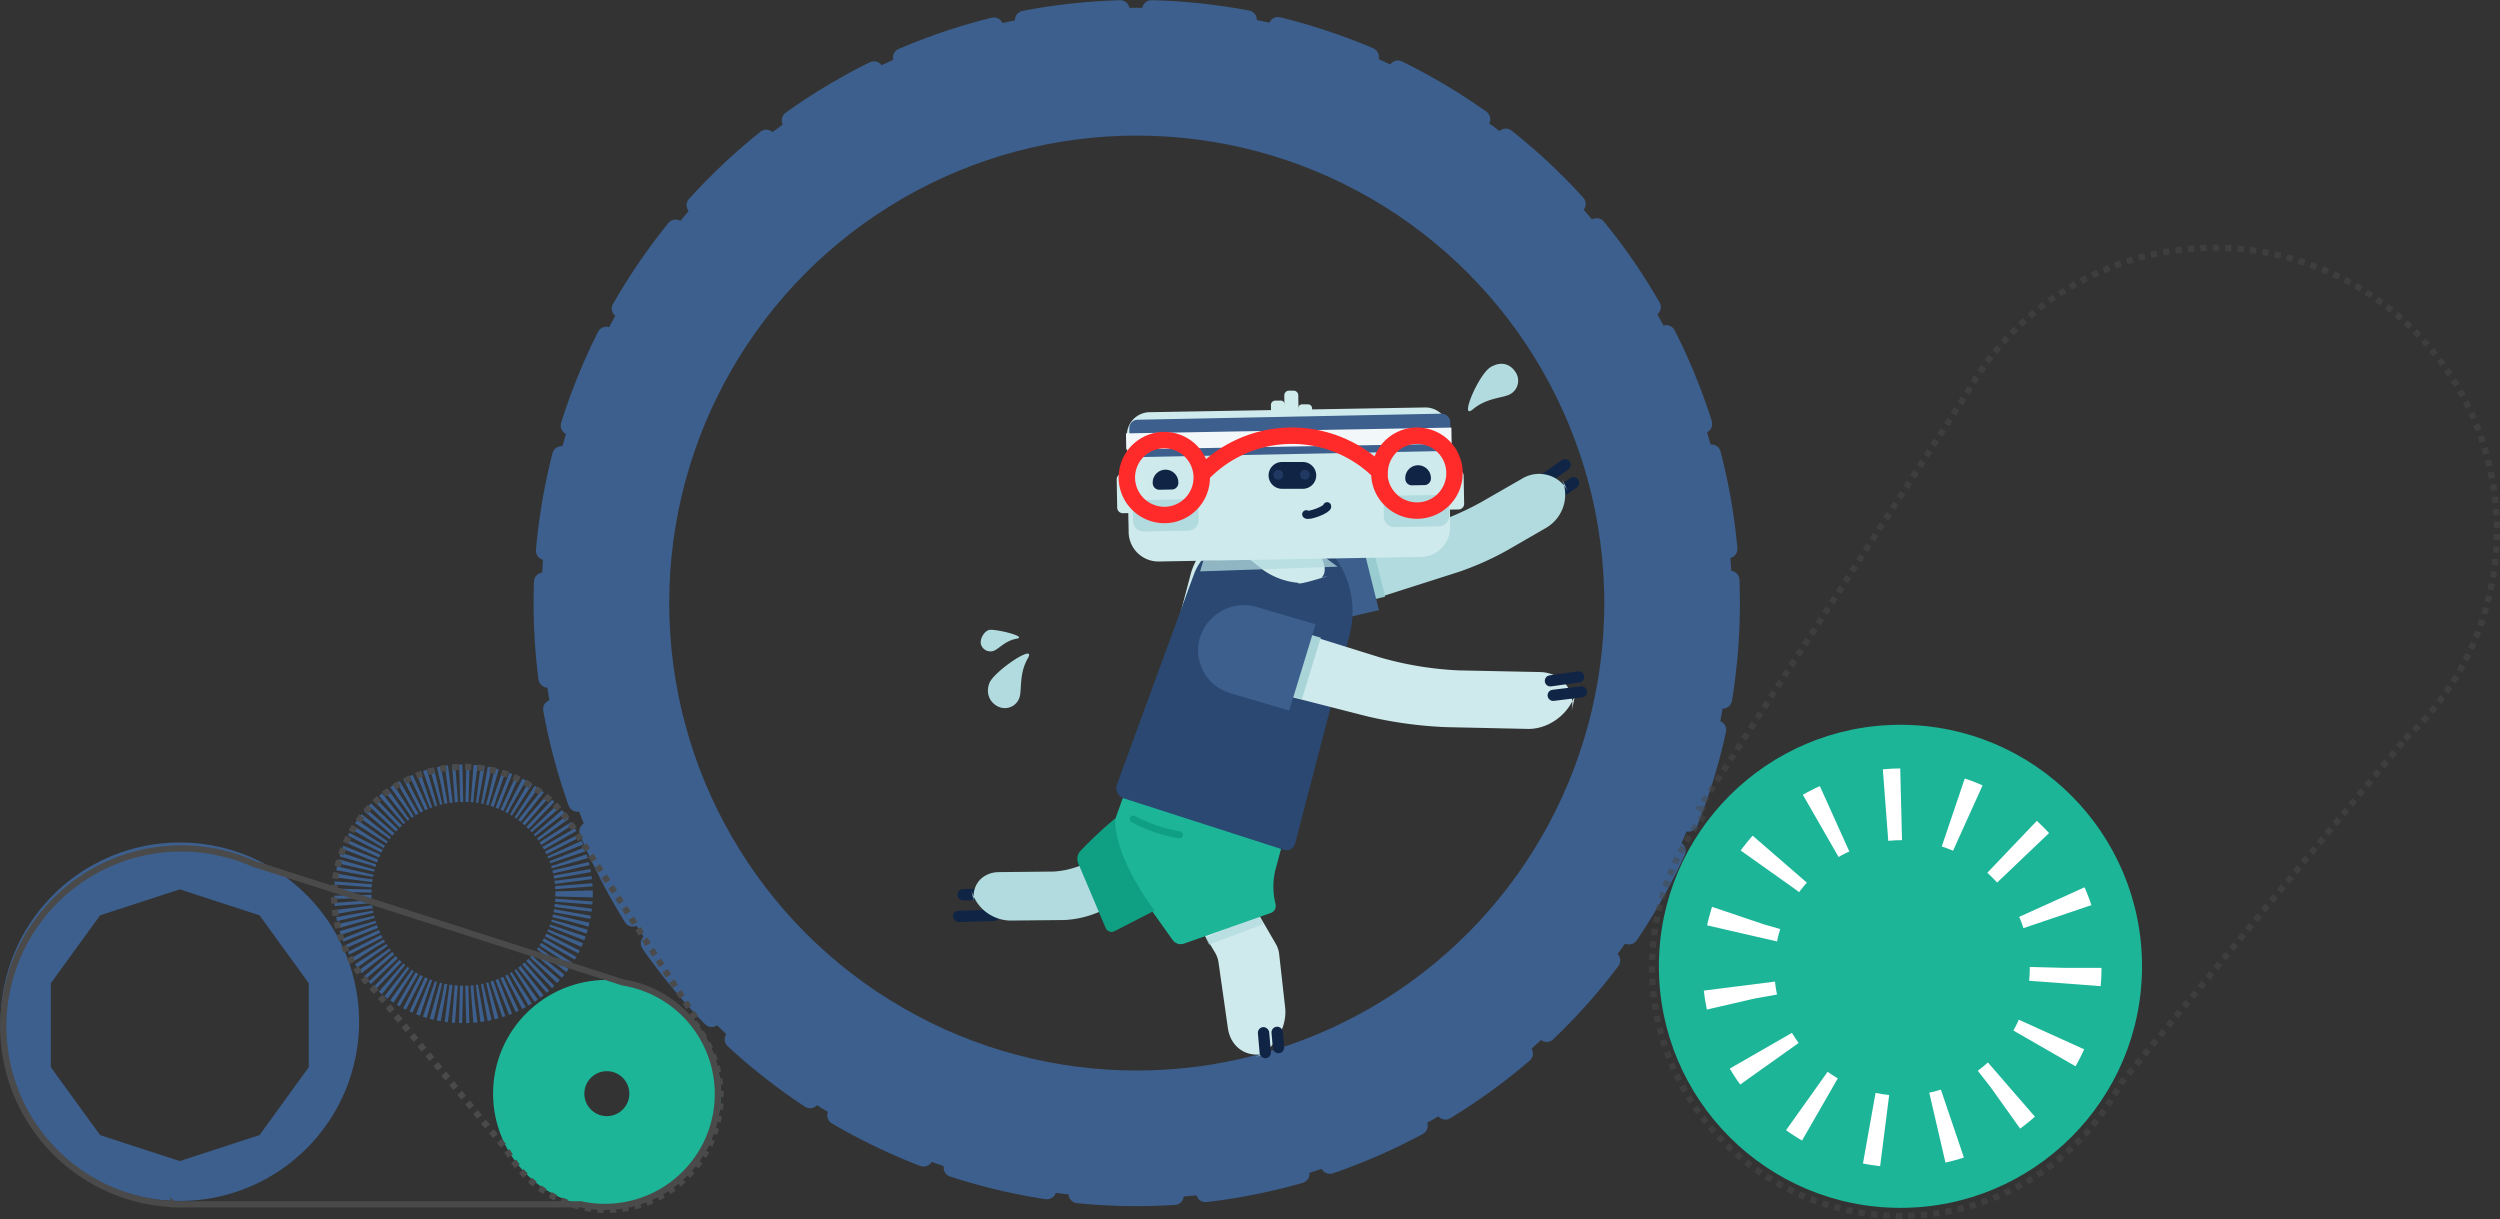 <svg xmlns="http://www.w3.org/2000/svg" viewBox="0 0 1058.26 516.07"><rect x="0" y="0" width="1058.26" height="516.07" fill="#333333" stroke="none"/><defs><style>.cls-1,.cls-13,.cls-2,.cls-21,.cls-23,.cls-24,.cls-25,.cls-26,.cls-5,.cls-6,.cls-7{fill:none;}.cls-1,.cls-2,.cls-6{stroke:#3c5f8d;}.cls-1,.cls-13,.cls-2,.cls-20,.cls-21,.cls-23{stroke-linecap:round;}.cls-1,.cls-13,.cls-2,.cls-20,.cls-21{stroke-linejoin:round;}.cls-1{stroke-width:54.12px;}.cls-2{stroke-width:7.92px;stroke-dasharray:40.92 13.2;}.cls-3{fill:#3c5f8d;}.cls-4{fill:#1db598;}.cls-5{stroke:#fff;stroke-width:30.36px;stroke-dasharray:6.6 22.44;}.cls-6{stroke-width:15.84px;stroke-dasharray:1.32;}.cls-7{stroke:#1db598;stroke-width:38.64px;}.cls-20,.cls-8{fill:#102445;}.cls-11,.cls-17,.cls-9{fill:#b1dbde;}.cls-10{fill:#cfeaec;}.cls-11{fill-opacity:0.7;}.cls-12{fill:#99ccd0;}.cls-13{stroke:#0f9f84;stroke-width:3px;}.cls-14{fill:#0fa084;}.cls-15{fill:#2a4871;}.cls-16{fill:#a9d5d9;}.cls-17{fill-opacity:0.75;}.cls-18{fill:#cfebec;}.cls-19{fill:#203962;}.cls-20,.cls-21{stroke:#102445;}.cls-20{stroke-width:5.6px;}.cls-21{stroke-width:3.48px;}.cls-22{fill:#f2f7f9;}.cls-23{stroke:#ff2b2b;stroke-width:6.95px;}.cls-24,.cls-25,.cls-26{stroke:#4a4a4a;stroke-width:2.64px;}.cls-25,.cls-26{stroke-dasharray:2.64 2.64;}.cls-26{opacity:0.51;isolation:isolate;}</style></defs><title>splash_home3</title><g id="Layer_2" data-name="Layer 2"><g id="Layer_1-2" data-name="Layer 1"><ellipse class="cls-1" cx="481.19" cy="255.28" rx="224.97" ry="224.94"/><ellipse class="cls-2" cx="481.19" cy="255.28" rx="251.36" ry="251.32"/><path class="cls-3" d="M76.11,508.36A75.86,75.86,0,1,1,152,432.5a75.86,75.86,0,0,1-75.87,75.86Zm0-131.89-33.74,11L21.52,416.2v35.54l20.85,28.75,33.74,11,33.74-11,20.85-28.75V416.2l-20.85-28.75Z"/><ellipse class="cls-4" cx="804.47" cy="409.05" rx="102.26" ry="102.24"/><ellipse class="cls-5" cx="805.13" cy="409.71" rx="69.27" ry="69.26"/><ellipse class="cls-6" cx="196.18" cy="378.36" rx="46.84" ry="46.83"/><ellipse class="cls-7" cx="256.88" cy="462.95" rx="28.84" ry="28.83"/><rect class="cls-8" x="405.04" y="383.03" width="19.74" height="4.8" rx="2.4" ry="2.4" transform="matrix(1, -0.03, 0.03, 1, -13.2, 14.71)"/><path class="cls-8" d="M425.07,378.16h0a2.4,2.4,0,0,1-2.31,2.48l-14.94.52a2.4,2.4,0,0,1-2.48-2.31h0a2.4,2.4,0,0,1,2.31-2.48l14.94-.52A2.4,2.4,0,0,1,425.07,378.16Z"/><path class="cls-9" d="M465.49,361.79c6-4.37,16-4.74,22.27-.82l-2-1.25c6.3,3.92,6.29,10.25,0,14.14l-16.65,10.25a42.45,42.45,0,0,1-18.51,5.34l-23,.23a17.48,17.48,0,0,1-16.47-13l1.32,5.72c-1.67-7.23,3-13.16,10.42-13.23l23-.23a36.55,36.55,0,0,0,18.07-6l1.64-1.2Z"/><path class="cls-10" d="M498.29,376.7c-4.56-7.53-1.56-16.08,6.73-19.1l-6.15,2.24a19.75,19.75,0,0,1,23,8.35l18.34,31.64a11.44,11.44,0,0,1,1.23,3.73L544,426.42c1,8.76-4.89,18.3-13.19,21.32L537,445.5c-8.28,3-16-1.6-17.24-10.33l-4-28.06a11.64,11.64,0,0,0-1.32-3.7Z"/><path class="cls-11" d="M510.38,396.89l1.42,3,23.06-8.76-2.34-3.87Z"/><path class="cls-8" d="M540.42,434.63h0a2.4,2.4,0,0,1,2.6,2.18l.56,6.41a2.4,2.4,0,0,1-2.18,2.6h0a2.4,2.4,0,0,1-2.6-2.18l-.56-6.41A2.4,2.4,0,0,1,540.42,434.63Z"/><rect class="cls-8" x="532.83" y="434.76" width="4.8" height="13.23" rx="2.4" ry="2.4" transform="translate(-36.43 48.33) rotate(-5)"/><path class="cls-8" d="M668.07,203h0a2.4,2.4,0,0,0-3.34-.59l-10.24,7.17a2.4,2.4,0,0,0-.59,3.34h0a2.4,2.4,0,0,0,3.34.59l10.24-7.17A2.4,2.4,0,0,0,668.07,203Z"/><path class="cls-8" d="M664.43,195.38h0a2.4,2.4,0,0,0-3.34-.59L650.85,202a2.4,2.4,0,0,0-.59,3.34h0a2.4,2.4,0,0,0,3.34.59l10.24-7.17A2.4,2.4,0,0,0,664.43,195.38Z"/><path class="cls-9" d="M654.59,223.37A16.25,16.25,0,0,0,661,202.45l3,6.08a13.81,13.81,0,0,0-19.55-6l-17.68,10.15a124.22,124.22,0,0,1-20,8.82l-37.07,11.81a12.56,12.56,0,0,0-7.69,18l-3-6.08a17.81,17.81,0,0,0,20.82,8.89l37.58-12a124.26,124.26,0,0,0,20-8.84Z"/><path class="cls-12" d="M580.94,230.95l5.39,21.63-17.49,4.19a11.32,11.32,0,0,1-13.6-8.25l0,.1a11.07,11.07,0,0,1,8-13.44l.14,0,17.49-4.19Z"/><path class="cls-3" d="M576.63,229.88l7.07,28.37L567.83,262A14.89,14.89,0,0,1,550,251.16l0,.13a14.48,14.48,0,0,1,10.51-17.58l.23-.06,15.88-3.77Z"/><path class="cls-10" d="M504,243.13a26.6,26.6,0,0,1,32.32-18.93l10.26,2.64a32.42,32.42,0,0,1,23,42.15L535.48,372.43a25.41,25.41,0,0,1-33.07,16l-8.73-3.2c-13.69-5-21.77-20.51-18.05-34.59L504,243.13Z"/><path class="cls-4" d="M477.2,332.5l-7,19.44a11.18,11.18,0,0,0,1.05,8.86l16.45,24.91,8.8,12.34A4.22,4.22,0,0,0,501,399.5L538,386.44a3,3,0,0,0,1.82-3.83l.53,1.48a30.19,30.19,0,0,1-.62-15.26l3.12-11.67Z"/><path class="cls-13" d="M479.74,346.72a63.1,63.1,0,0,0,19.51,6.66"/><path class="cls-14" d="M488.79,385.43S472,364.22,472,346.5a171.92,171.92,0,0,0-14.76,13.84,4.93,4.93,0,0,0-.89,4.92L468,392.75a2.74,2.74,0,0,0,3.83,1.39l16.92-8.7Z"/><path class="cls-15" d="M526.06,234.4c-7.42-6.11-16.76-2-20.85,9.21L472.85,332a4.58,4.58,0,0,0,2.68,5.89l.24.08,67.63,21.75a3.74,3.74,0,0,0,4.82-2.64l23-88.12c5.55-21.22-7.69-39.79-17.17-40.53l2.4,3c2.92,3.6,6.23,10,2.94,13.07,0,0,6.69-1.83-2.15.79s-7.6,1.42-7.6,1.42a30.13,30.13,0,0,1-15-5.48l-8.65-6.79Z"/><path class="cls-10" d="M646.67,308.55c9.37.2,18.54-7.05,20.49-16.23l-1.94,9.11c1.95-9.17-4.07-16.76-13.43-16.95l-34.16-.7a143.39,143.39,0,0,1-33.15-5.4l-36.86-11.5a14.49,14.49,0,0,0-19.09,11.67l.93-5.36A18.64,18.64,0,0,0,543,294.1l35.74,9.13a177.64,177.64,0,0,0,33.39,4.57l34.56.75Z"/><path class="cls-16" d="M551.09,296l8-26.06-21.56-6.38a13.84,13.84,0,0,0-17.13,9.21l0-.11a13.54,13.54,0,0,0,9,16.92l.16,0Z"/><path class="cls-3" d="M545.73,300.77l11.16-36.51L532,256.92a19.42,19.42,0,0,0-24,12.92l0-.16a18.93,18.93,0,0,0,12.52,23.67l.27.08,24.94,7.35Z"/><path class="cls-8" d="M671.82,292.58h0a2.36,2.36,0,0,0-2.63-2.06l-12,1.47a2.36,2.36,0,0,0-2.06,2.63h0a2.36,2.36,0,0,0,2.63,2.06l12-1.47A2.36,2.36,0,0,0,671.82,292.58Z"/><path class="cls-8" d="M670.62,286.2h0a2.36,2.36,0,0,0-2.67-2l-12,1.68a2.36,2.36,0,0,0-2,2.67h0a2.36,2.36,0,0,0,2.67,2l12-1.68A2.36,2.36,0,0,0,670.62,286.2Z"/><path class="cls-17" d="M509.41,237.25l50.81-1.77,6,4.39-58.22,2Z"/><path class="cls-9" d="M423.14,299.36a6.51,6.51,0,0,0,8.34-3.89h0c1.23-3.37-.28-10.07,3.62-16.82s-14.49,5.54-16.33,10.6,1,8.88,4.37,10.11ZM415.33,273a4.16,4.16,0,0,0,5.33,2.49h0c2.16-.79,4.82-4.28,9.74-5.14s-9.75-4.43-11.91-3.64-3.95,4.14-3.16,6.3ZM641.77,157.9a6.5,6.5,0,0,1-2.38,8.89c-3.11,1.8-10,1.47-15.94,6.49s2.42-14.93,7.6-17.92,8.92-.57,10.72,2.55Z"/><path class="cls-10" d="M477,184.48a9.8,9.8,0,0,1,9.62-10l116.55-2a9.8,9.8,0,0,1,10,9.62l.71,40.82a12.59,12.59,0,0,1-12.37,12.82l-110.94,1.94a12.6,12.6,0,0,1-12.81-12.38L477,184.48Z"/><path class="cls-18" d="M483.49,200.36l-8.44.15A2.4,2.4,0,0,0,472.7,203l.21,11.87a2.4,2.4,0,0,0,2.42,2.37l8.44-.15a2.4,2.4,0,0,0,2.34-2.45l-.21-11.87a2.4,2.4,0,0,0-2.42-2.37m133.67-1.43-8.44.15a2.4,2.4,0,0,0-2.34,2.45l.21,11.87a2.4,2.4,0,0,0,2.42,2.37l8.44-.15a2.4,2.4,0,0,0,2.34-2.45l-.21-11.87a2.4,2.4,0,0,0-2.42-2.37"/><path class="cls-8" d="M542.67,195.57h8.82a5.67,5.67,0,0,1,5.67,5.67h0a5.67,5.67,0,0,1-5.67,5.67h-8.82a5.67,5.67,0,0,1-5.67-5.67h0A5.67,5.67,0,0,1,542.67,195.57Z"/><ellipse class="cls-19" cx="541.1" cy="200.97" rx="2.05" ry="2.06"/><ellipse class="cls-19" cx="552.38" cy="200.97" rx="2.05" ry="2.06"/><path class="cls-9" d="M503,224.64l-18.83.33a4.48,4.48,0,0,1-4.52-4.41l-.07-4.32a4.48,4.48,0,0,1,4.36-4.57l18.83-.33a4.48,4.48,0,0,1,4.52,4.41l.08,4.32a4.48,4.48,0,0,1-4.36,4.57m106.13-1.85-18.83.33a4.48,4.48,0,0,1-4.52-4.41l-.07-4.32a4.48,4.48,0,0,1,4.36-4.57l18.83-.33a4.48,4.48,0,0,1,4.52,4.41l.07,4.32a4.48,4.48,0,0,1-4.36,4.57"/><path class="cls-18" d="M542,169.57l-2.2,0a1.86,1.86,0,0,0-1.81,1.9l.08,4.63a1.86,1.86,0,0,0,1.87,1.83l2.2,0A1.86,1.86,0,0,0,544,176l-.08-4.63a1.86,1.86,0,0,0-1.87-1.83"/><path class="cls-18" d="M547.56,165.37l-2,0a2,2,0,0,0-1.92,2l.15,8.51a2,2,0,0,0,2,1.94l2,0a2,2,0,0,0,1.92-2l-.15-8.51a2,2,0,0,0-2-1.95"/><path class="cls-18" d="M553.66,171.15l-2.46,0a1.73,1.73,0,0,0-1.68,1.76l.06,3.12a1.72,1.72,0,0,0,1.74,1.7l2.46,0a1.72,1.72,0,0,0,1.68-1.76l-.05-3.11a1.72,1.72,0,0,0-1.74-1.7"/><path class="cls-20" d="M490.75,204.51s0,0,0-.06a2.63,2.63,0,1,1,5.25-.09s0,0,0,.06l-5.24.09Zm106.91-1.87s0,0,0-.06a2.63,2.63,0,1,1,5.25-.09s0,0,0,.06l-5.24.09Z"/><path class="cls-21" d="M552.95,217.71c.19.51,2.33.15,4.77-.78s4.26-2.1,4.06-2.61l0,0"/><rect class="cls-3" x="477.58" y="177.75" width="135.86" height="15.83" rx="3.5" ry="3.5" transform="matrix(1, -0.02, 0.02, 1, -3.16, 9.55)"/><path class="cls-22" d="M476.63,183.45,614.37,181l.12,6.83-137.74,2.4Z"/><path class="cls-23" d="M583.71,199.51a52.54,52.54,0,0,0-74.3.63l-.66.68M477,202.24A15.85,15.85,0,1,1,493.1,218,15.94,15.94,0,0,1,477,202.24Zm107-1.87A15.85,15.85,0,1,1,600,216.13a15.94,15.94,0,0,1-16.12-15.75Z"/><path class="cls-24" d="M73.41,509.71A75.32,75.32,0,1,1,107,365.5l156.7,50.37a47.82,47.82,0,1,1-17.91,93.91H73.4v-.08Z"/><path class="cls-25" d="M159.17,419.71a54.76,54.76,0,1,1,84.87-67L295.81,433l-1.25,1a48.16,48.16,0,1,1-80.3,52.43Z"/><path class="cls-26" d="M1018.15,312.78A119.7,119.7,0,1,0,832.64,166.36L719.48,341.79l2.73,2.12A105.28,105.28,0,1,0,897.75,458.52l120.41-145.74Z"/></g></g></svg>